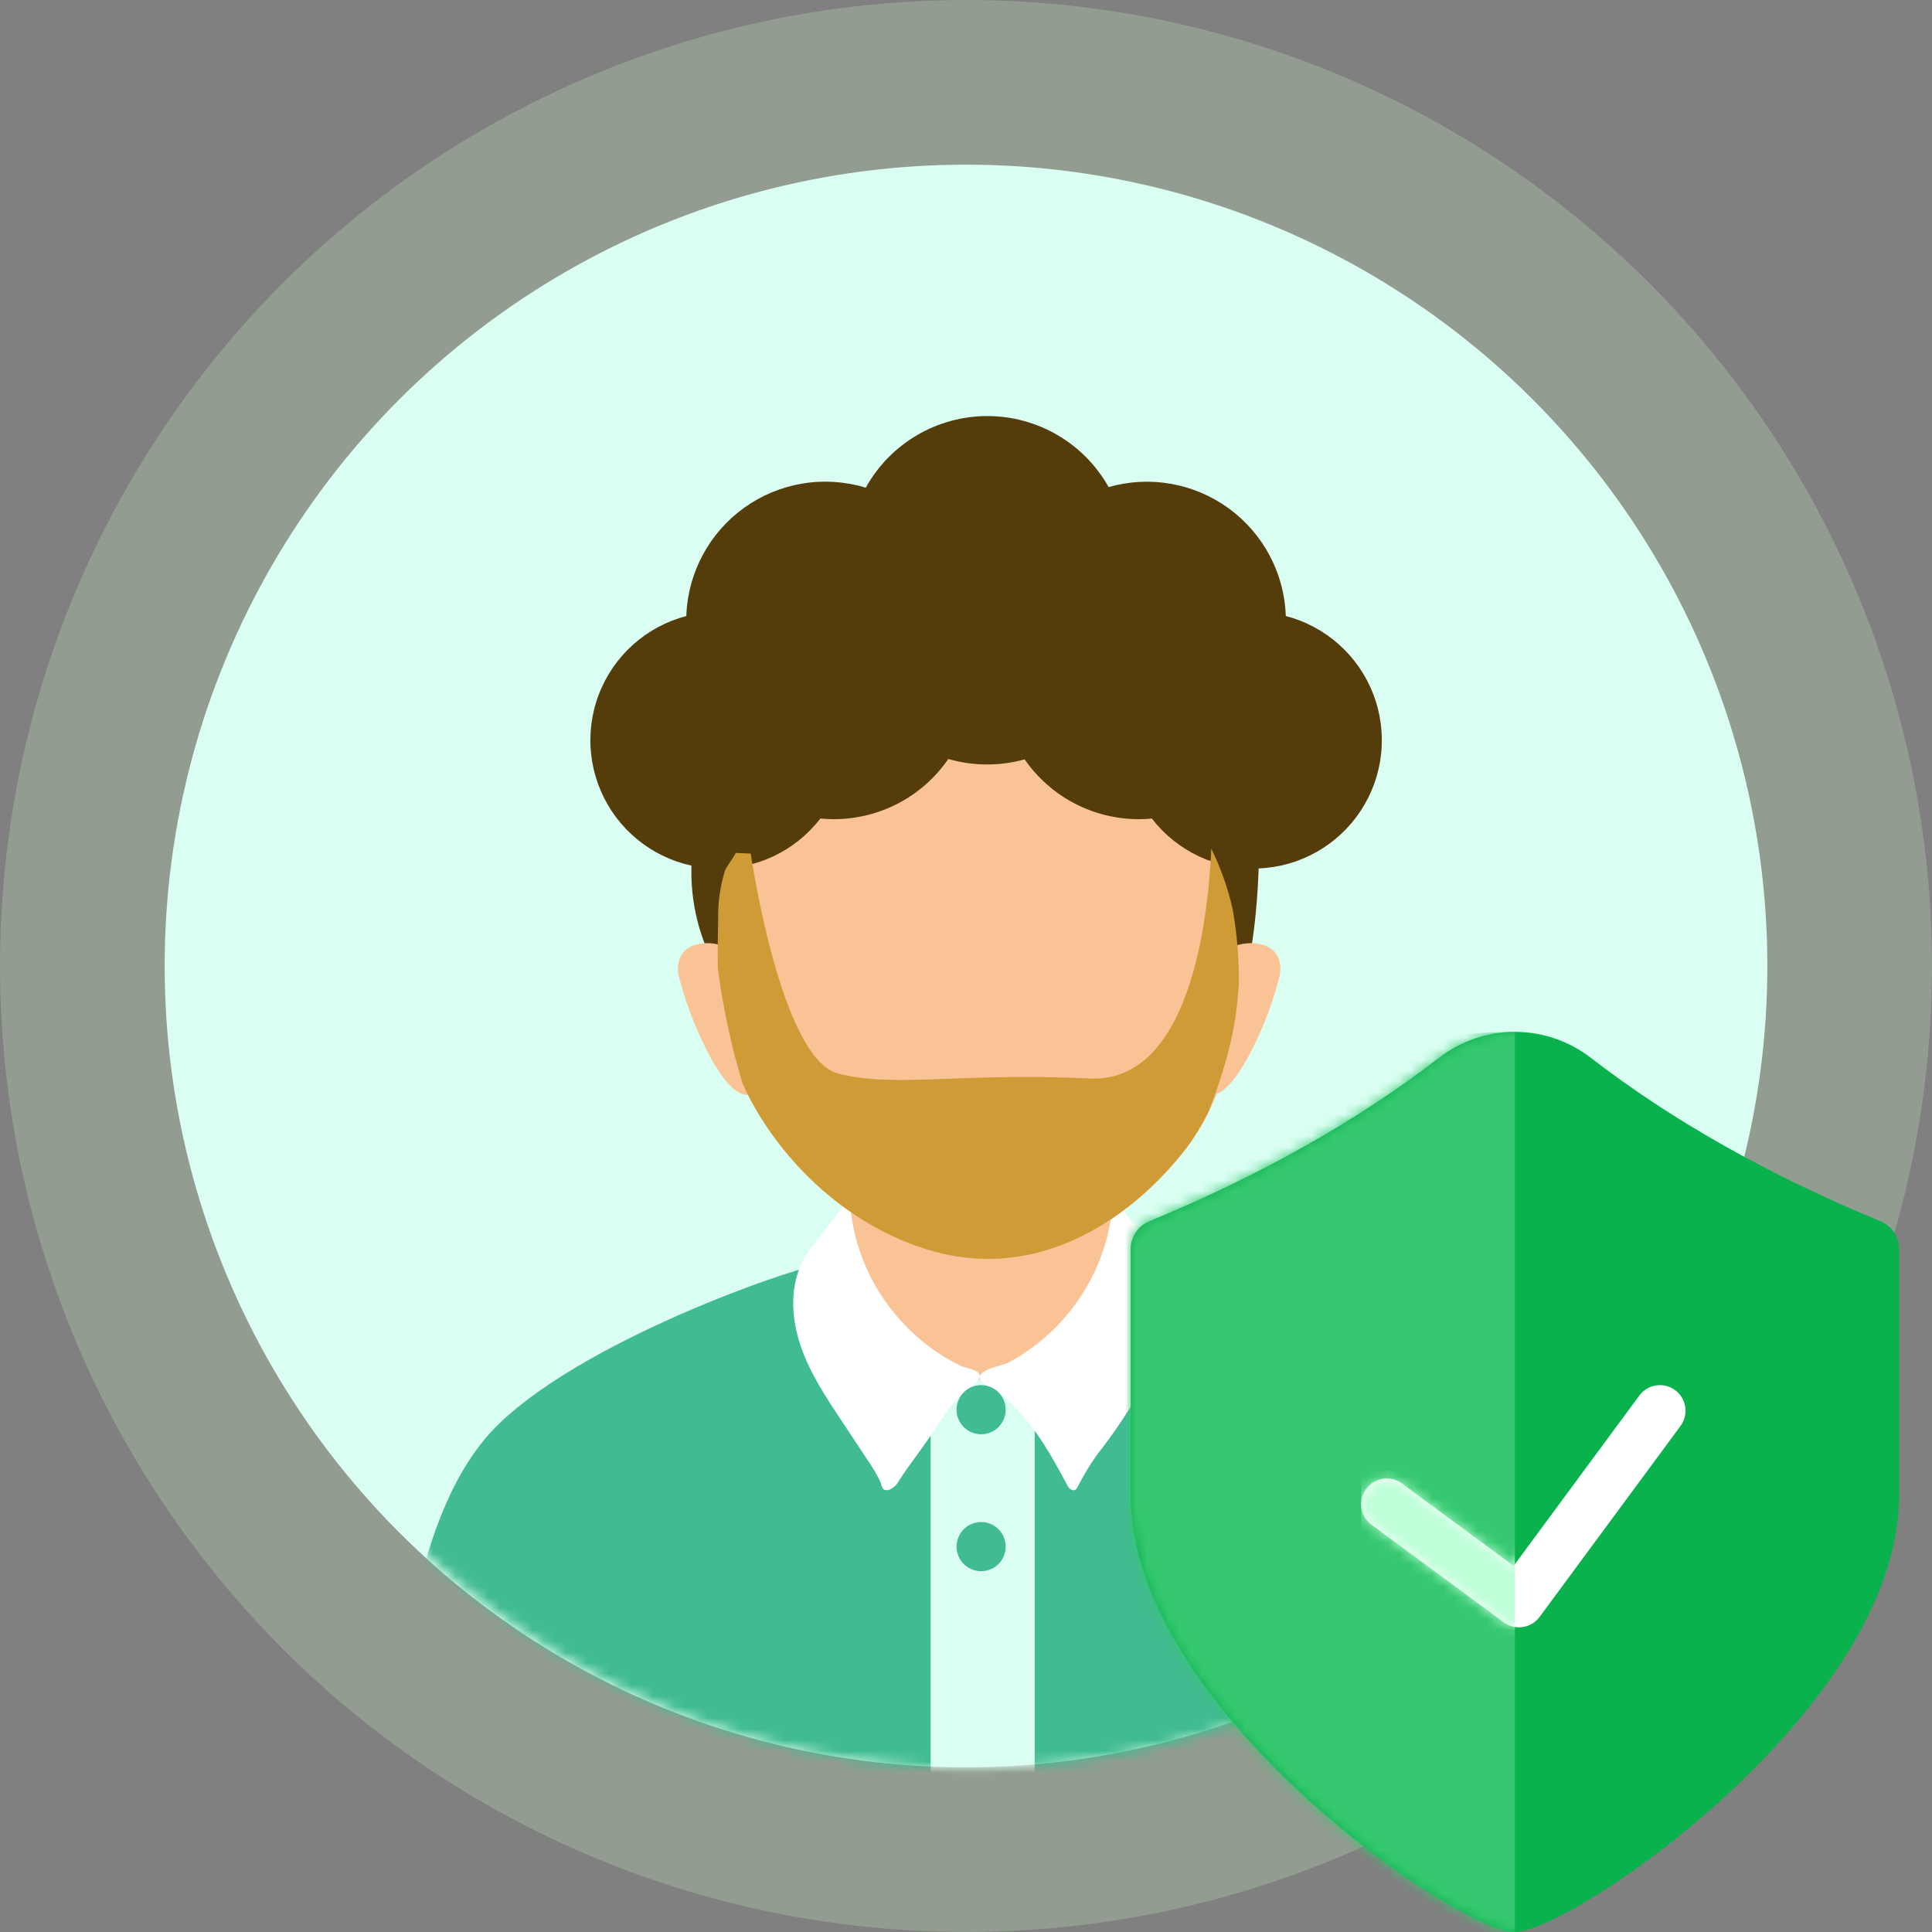 <svg width="176" height="176" viewBox="0 0 176 176" fill="none" xmlns="http://www.w3.org/2000/svg">
<rect x="0" y="0" width="176" height="176" fill="#808080" stroke="none"/>
<circle cx="88" cy="88" r="88" fill="#D2FFCB" fill-opacity="0.22"/>
<circle cx="88" cy="88" r="73" fill="#DAFFF2"/>
<mask id="mask0_513_1442" style="mask-type:alpha" maskUnits="userSpaceOnUse" x="15" y="14" width="147" height="148">
<circle cx="88.5" cy="88.039" r="73.052" fill="#DAFFEF"/>
</mask>
<g mask="url(#mask0_513_1442)">
<path d="M133.012 129.735C124.463 121.445 105.041 114.815 104.841 115.278C104.642 115.742 100.041 117.233 89.507 117.243C79.328 117.243 74.786 115.722 74.592 115.278C74.397 114.835 53.974 121.455 45.424 129.735C37.343 137.577 36.401 154.76 35.903 161.739H142.558C142.06 154.76 141.093 137.577 133.012 129.735Z" fill="#41BB90"/>
<path d="M84.781 125.024H94.258V161.739H84.781V125.024Z" fill="#DAFFF2"/>
<path d="M101.317 102.611C101.317 102.611 102.035 96.529 102.204 96.091C101.915 96.3 101.097 96.739 100.813 96.963C99.009 98.394 94.253 98.882 89.402 98.773C84.557 98.882 79.801 98.394 77.996 96.963C77.712 96.739 76.895 96.3 76.606 96.091C76.775 96.529 77.498 102.616 77.493 102.611C77.672 113.748 75.639 115.348 74.627 119.007C77.852 124.8 82.533 119.007 85.763 124.795C86.456 126.046 92.353 126.046 93.046 124.795C96.272 118.997 100.958 124.795 104.183 119.007C103.176 115.348 101.137 113.748 101.317 102.611Z" fill="#FAC396"/>
<path d="M77.388 108.254C77.383 112.788 79.105 117.154 82.204 120.463C83.721 122.123 85.541 123.477 87.568 124.451C88.067 124.675 89.562 124.775 89.188 125.607C89.054 125.845 88.86 126.042 88.625 126.181C87.129 127.238 86.107 128.743 85.135 130.249C84.108 131.844 82.937 133.28 81.91 134.86C81.717 135.253 81.385 135.56 80.978 135.722C80.305 135.892 80.35 135.308 80.185 134.959C79.897 134.362 79.563 133.787 79.188 133.24L76.695 129.471C75.235 127.277 73.759 125.054 72.922 122.562C72.084 120.069 71.925 117.223 73.131 114.875C74.218 112.726 76.297 111.171 77.184 108.937" fill="white"/>
<path d="M101.426 108.254C101.41 111.493 100.526 114.668 98.865 117.448C97.204 120.228 94.828 122.512 91.985 124.062C91.237 124.466 90.285 124.491 89.582 124.994C88.435 125.817 90.549 126.49 91.122 126.958C93.889 129.212 95.609 132.248 97.269 135.378C97.403 135.642 97.767 135.877 97.987 135.692C98.058 135.634 98.116 135.561 98.156 135.478C98.671 134.459 99.259 133.48 99.916 132.547C100.704 131.55 101.466 130.503 102.164 129.456C103.62 127.263 105.095 125.039 105.938 122.547C106.78 120.054 106.935 117.208 105.724 114.86C104.642 112.711 102.558 111.156 101.671 108.922" fill="white"/>
<path d="M87.139 128.419C87.139 128.713 87.197 129.004 87.31 129.276C87.422 129.547 87.587 129.794 87.795 130.002C88.003 130.21 88.249 130.375 88.521 130.488C88.793 130.6 89.084 130.658 89.378 130.658C89.672 130.658 89.963 130.6 90.234 130.488C90.506 130.375 90.753 130.21 90.961 130.002C91.168 129.794 91.333 129.547 91.446 129.276C91.558 129.004 91.616 128.713 91.616 128.419C91.616 128.125 91.558 127.834 91.446 127.562C91.333 127.291 91.168 127.044 90.961 126.836C90.753 126.628 90.506 126.463 90.234 126.351C89.963 126.238 89.672 126.18 89.378 126.18C89.084 126.18 88.793 126.238 88.521 126.351C88.249 126.463 88.003 126.628 87.795 126.836C87.587 127.044 87.422 127.291 87.31 127.562C87.197 127.834 87.139 128.125 87.139 128.419Z" fill="#41BB90"/>
<path d="M87.139 140.892C87.139 141.186 87.197 141.477 87.31 141.749C87.422 142.02 87.587 142.267 87.795 142.475C88.003 142.683 88.249 142.848 88.521 142.96C88.793 143.073 89.084 143.131 89.378 143.131C89.672 143.131 89.963 143.073 90.234 142.96C90.506 142.848 90.753 142.683 90.961 142.475C91.168 142.267 91.333 142.02 91.446 141.749C91.558 141.477 91.616 141.186 91.616 140.892C91.616 140.598 91.558 140.307 91.446 140.035C91.333 139.763 91.168 139.517 90.961 139.309C90.753 139.101 90.506 138.936 90.234 138.823C89.963 138.711 89.672 138.653 89.378 138.653C89.084 138.653 88.793 138.711 88.521 138.823C88.249 138.936 88.003 139.101 87.795 139.309C87.587 139.517 87.422 139.763 87.31 140.035C87.197 140.307 87.139 140.598 87.139 140.892Z" fill="#41BB90"/>
<path d="M65.384 88.334C65.384 88.334 60.579 81.42 64.557 71.694C68.535 61.968 88.924 55.742 88.924 55.742L114.208 63.932C114.208 63.932 116.611 88.858 111.058 93.369C105.504 97.88 65.384 88.334 65.384 88.334Z" fill="#553C0B"/>
<path d="M67.438 98.2C69.976 104.251 75.988 111.161 84.323 113.778C94.542 117.018 102.947 111.006 107.753 105.029C112.807 98.748 113.301 89.87 112.015 82.826C111.088 77.741 108.725 72.357 102.872 69.411C98.749 67.342 93.4 66.808 88.415 67.332C83.43 67.855 78.754 69.326 74.318 71.061C72.458 71.783 70.778 72.903 69.396 74.341C68.014 75.78 66.963 77.504 66.317 79.391C65.895 80.775 65.694 82.216 65.718 83.663C65.629 88.17 65.514 93.598 67.438 98.2Z" fill="#FAC396"/>
<path d="M63.988 94.874C65.653 98.414 67.937 101.554 69.651 98.528C70.648 96.799 69.926 94.406 69.352 92.671C68.854 91.146 68.699 88.843 67.857 87.541C66.361 85.323 61.197 85.049 61.815 88.818C62.336 90.904 63.064 92.933 63.988 94.874ZM114.417 94.874C112.752 98.414 110.469 101.554 108.754 98.528C107.757 96.799 108.48 94.406 109.054 92.671C109.552 91.146 109.707 88.843 110.549 87.541C112.02 85.323 117.209 85.049 116.586 88.818C116.07 90.905 115.343 92.934 114.417 94.874Z" fill="#FAC396"/>
<path d="M117.135 56.12C117.069 54.197 116.567 52.314 115.665 50.614C114.763 48.913 113.485 47.441 111.929 46.309C110.373 45.176 108.58 44.413 106.685 44.077C104.79 43.741 102.843 43.842 100.993 44.371C99.889 42.404 98.281 40.768 96.333 39.631C94.386 38.494 92.17 37.897 89.915 37.903C87.66 37.908 85.447 38.516 83.505 39.662C81.563 40.809 79.963 42.453 78.869 44.425C77.01 43.86 75.046 43.73 73.128 44.045C71.211 44.36 69.391 45.112 67.811 46.242C66.23 47.373 64.931 48.852 64.013 50.565C63.095 52.278 62.584 54.178 62.518 56.12C60.718 56.59 59.057 57.483 57.671 58.724C56.286 59.965 55.216 61.518 54.552 63.256C53.887 64.993 53.647 66.864 53.851 68.712C54.055 70.561 54.697 72.335 55.724 73.886C56.75 75.436 58.133 76.72 59.755 77.629C61.378 78.538 63.194 79.048 65.053 79.114C66.912 79.181 68.759 78.802 70.443 78.011C72.126 77.22 73.596 76.039 74.731 74.565C75.126 74.605 75.522 74.625 75.918 74.625C77.977 74.632 80.007 74.136 81.832 73.181C83.656 72.225 85.22 70.839 86.386 69.141C87.547 69.476 88.749 69.644 89.956 69.64C91.1 69.64 92.239 69.484 93.341 69.176C94.505 70.858 96.06 72.232 97.872 73.181C99.684 74.13 101.699 74.626 103.745 74.625C104.141 74.626 104.537 74.606 104.931 74.565C106.066 76.039 107.536 77.22 109.22 78.011C110.903 78.802 112.751 79.181 114.61 79.114C116.469 79.048 118.285 78.538 119.907 77.629C121.53 76.72 122.912 75.436 123.939 73.886C124.966 72.335 125.608 70.561 125.812 68.712C126.015 66.864 125.775 64.993 125.111 63.256C124.446 61.518 123.377 59.965 121.991 58.724C120.606 57.483 118.944 56.59 117.144 56.12H117.135Z" fill="#553C0B"/>
<path d="M112.294 82.826C111.863 80.918 111.209 79.067 110.345 77.312C110.061 83.753 108.406 98.703 99.223 98.249C87.418 97.676 81.636 99.137 76.367 97.801C71.097 96.465 68.39 77.756 68.39 77.756L67.019 77.701C66.675 78.384 66.217 78.838 66.022 79.381C65.601 80.765 65.399 82.207 65.424 83.653C65.394 85.099 65.364 86.644 65.394 88.214C65.853 91.76 66.604 95.261 67.638 98.683C70.285 104.61 76.187 111.206 84.298 113.773C94.517 117.013 102.922 111.001 107.728 105.024C108.697 103.807 109.52 102.48 110.18 101.071C112.578 94.785 112.673 91.734 112.857 89.685C112.882 87.386 112.693 85.09 112.294 82.826Z" fill="#CF9B36"/>
</g>
<path d="M171.304 111.252C161.21 107.09 152.301 102.068 144.924 96.368C142.936 94.832 140.503 94 138.001 94C135.498 94 133.065 94.832 131.078 96.368C123.701 102.066 114.791 107.09 104.696 111.252C104.197 111.455 103.769 111.804 103.466 112.254C103.164 112.704 103.002 113.234 103 113.778V136.237C103 155.675 132.873 176 138 176C143.127 176 173 155.673 173 136.237V113.778C172.998 113.234 172.836 112.704 172.534 112.254C172.231 111.804 171.803 111.455 171.304 111.252Z" fill="#0AB24D"/>
<mask id="mask1_513_1442" style="mask-type:alpha" maskUnits="userSpaceOnUse" x="103" y="94" width="70" height="82">
<path d="M171.304 111.252C161.21 107.09 152.301 102.068 144.924 96.368C142.936 94.832 140.503 94 138.001 94C135.498 94 133.065 94.832 131.078 96.368C123.701 102.066 114.791 107.09 104.696 111.252C104.197 111.455 103.769 111.804 103.466 112.254C103.164 112.704 103.002 113.234 103 113.778V136.237C103 155.675 132.873 176 138 176C143.127 176 173 155.673 173 136.237V113.778C172.998 113.234 172.836 112.704 172.534 112.254C172.231 111.804 171.803 111.455 171.304 111.252Z" fill="#5A98F1"/>
</mask>
<g mask="url(#mask1_513_1442)">
<path d="M138 176C132.222 176 126.5 174.94 121.162 172.879C115.824 170.819 110.973 167.799 106.887 163.991C102.802 160.184 99.561 155.664 97.349 150.69C95.138 145.716 94 140.384 94 135C94 129.616 95.138 124.284 97.349 119.31C99.561 114.336 102.802 109.816 106.887 106.009C110.973 102.201 115.824 99.181 121.162 97.121C126.5 95.061 132.222 94 138 94L138 135L138 176Z" fill="#36C870"/>
</g>
<path fill-rule="evenodd" clip-rule="evenodd" d="M152.598 126.639C151.562 125.874 150.102 126.094 149.337 127.131L137.886 142.65L127.717 135.146C126.68 134.381 125.22 134.601 124.456 135.638C123.691 136.674 123.911 138.134 124.947 138.899L136.993 147.787C138.029 148.552 139.489 148.332 140.254 147.295C140.256 147.291 140.259 147.288 140.262 147.284L153.09 129.9C153.855 128.863 153.635 127.403 152.598 126.639Z" fill="white"/>
<mask id="mask2_513_1442" style="mask-type:alpha" maskUnits="userSpaceOnUse" x="124" y="125" width="30" height="24">
<path fill-rule="evenodd" clip-rule="evenodd" d="M152.952 126.16C151.916 125.395 150.456 125.615 149.691 126.651L137.886 142.65L127.717 135.146C126.68 134.381 125.22 134.601 124.456 135.638C123.691 136.674 123.911 138.134 124.947 138.899L136.993 147.787L136.993 147.787C138.029 148.552 139.489 148.331 140.254 147.295C140.256 147.292 140.258 147.289 140.26 147.286L153.444 129.421C154.208 128.384 153.988 126.924 152.952 126.16Z" fill="white"/>
</mask>
<g mask="url(#mask2_513_1442)">
<rect x="124" y="134" width="14" height="15" fill="#BFFFD9"/>
</g>
</svg>
